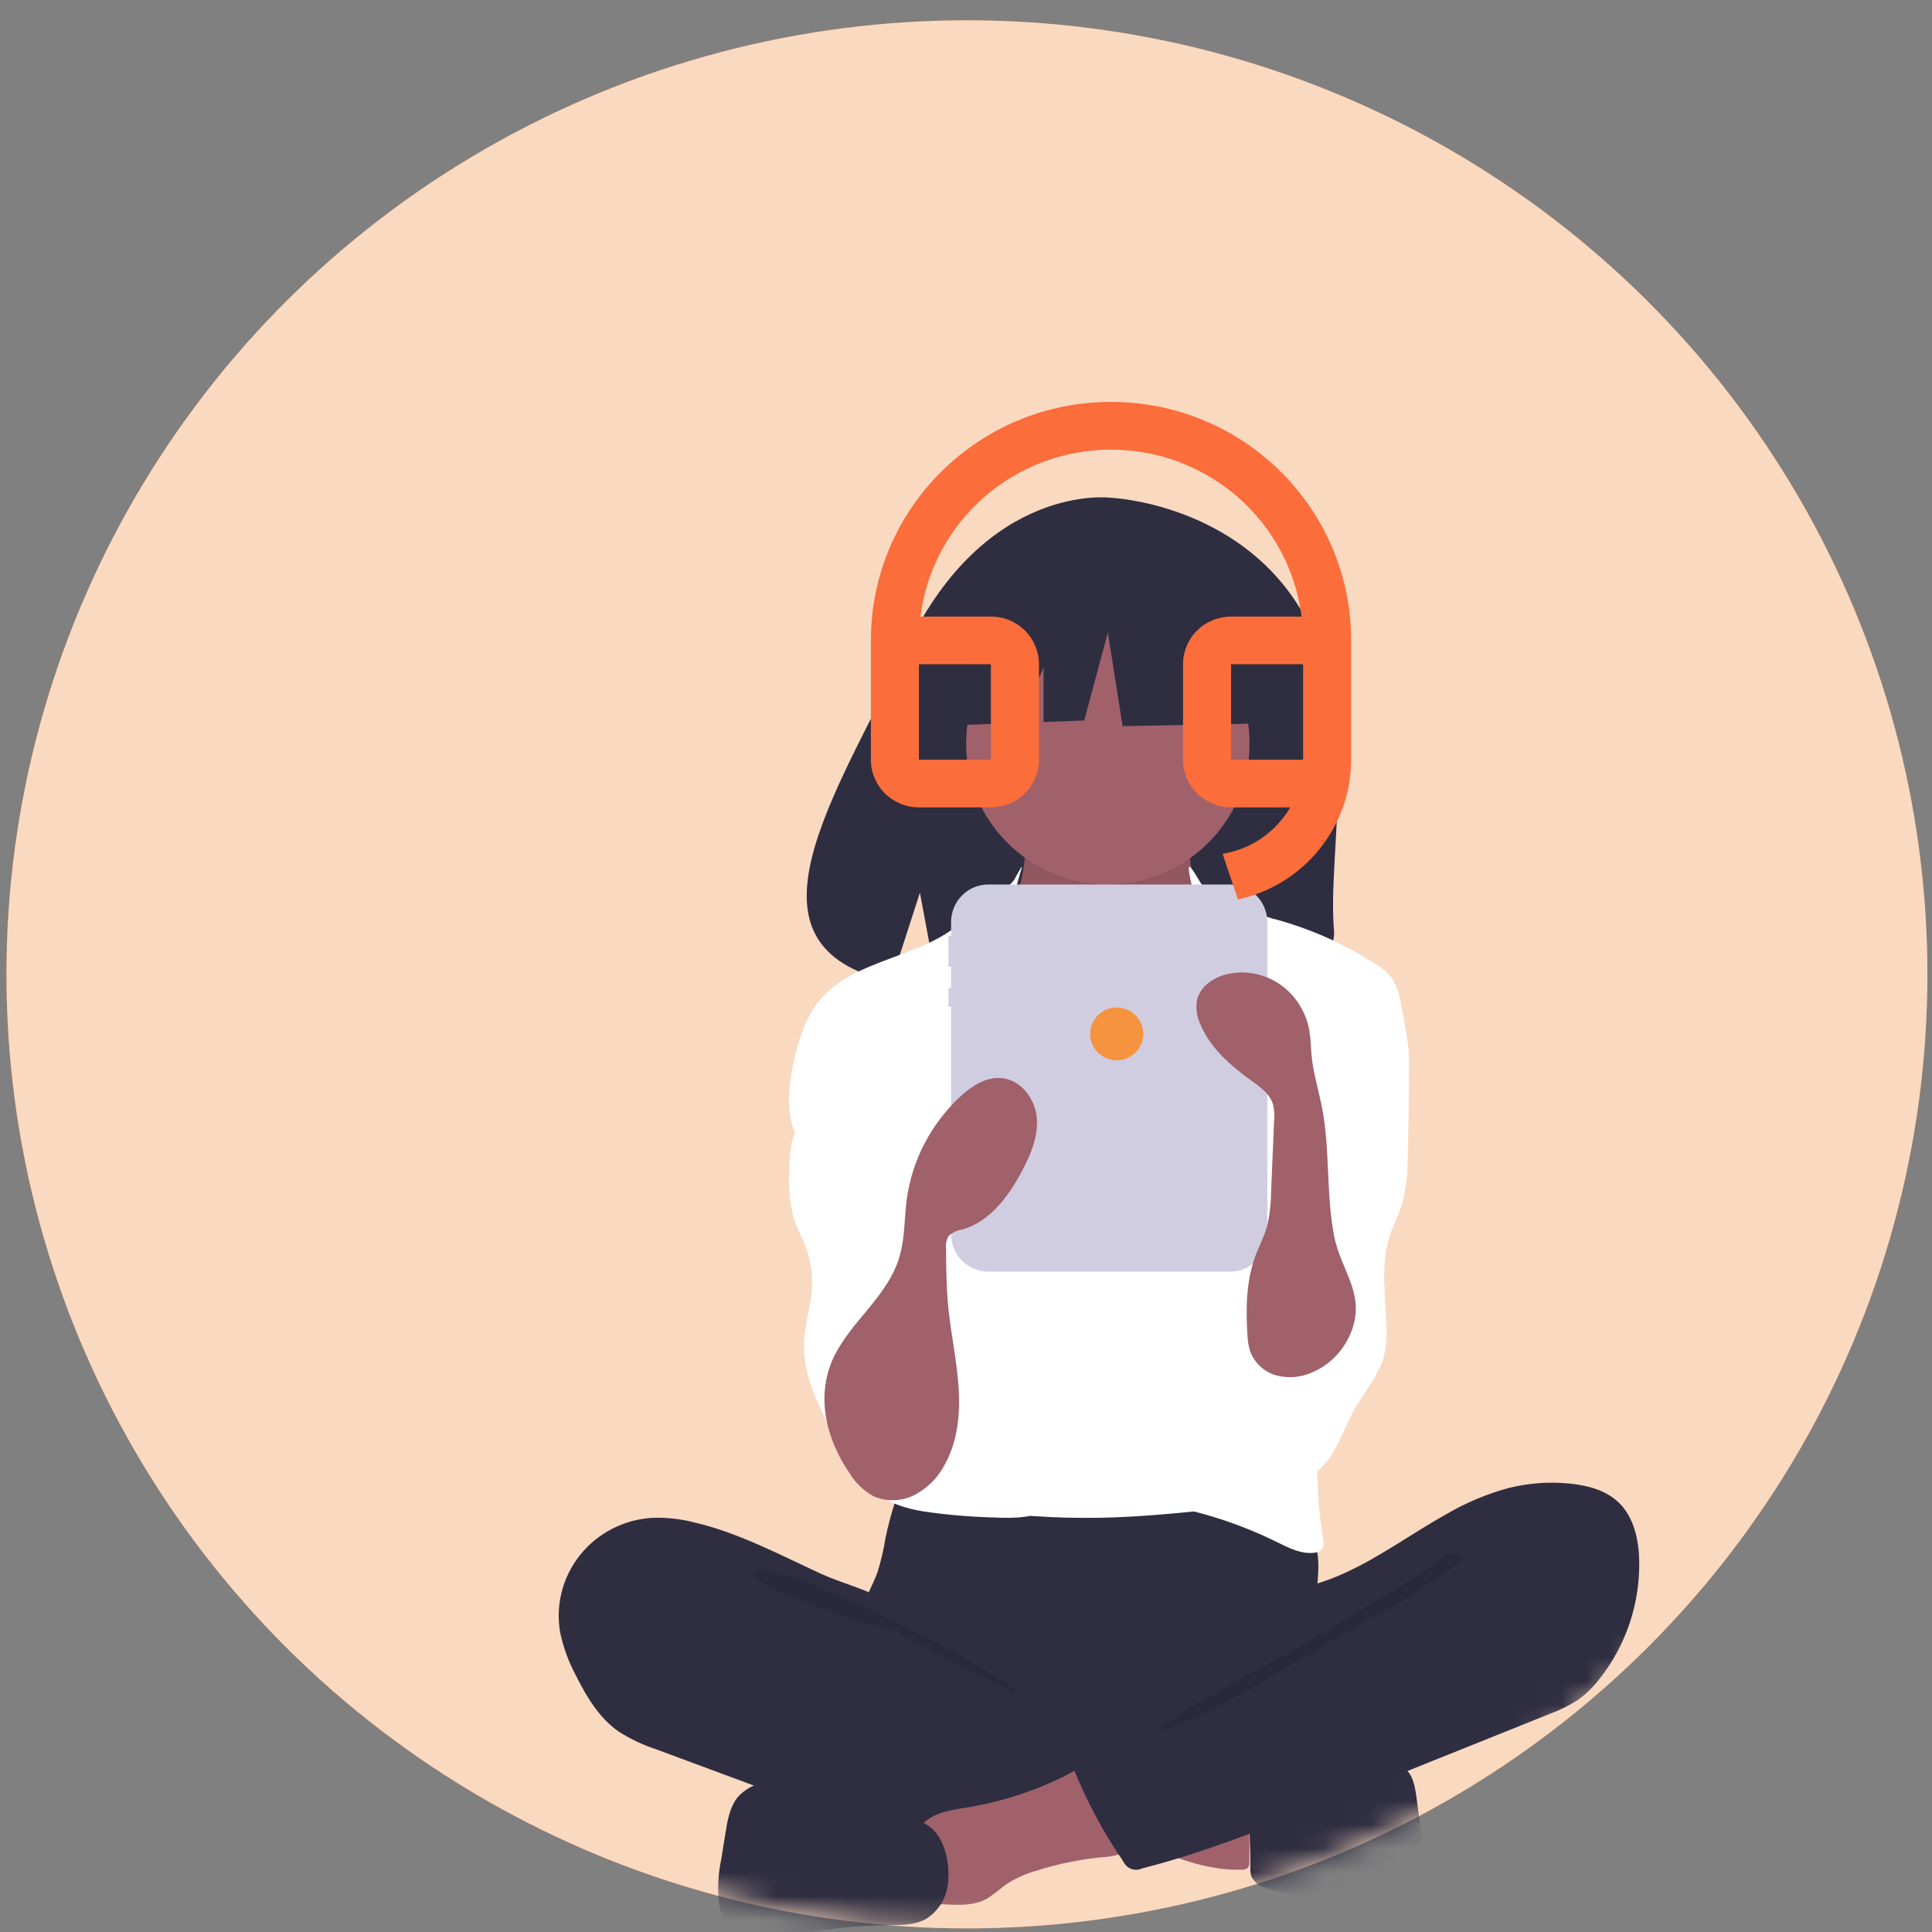 <svg width="81" height="81" viewBox="0 0 81 81" fill="none" xmlns="http://www.w3.org/2000/svg">
<rect x="0" y="0" width="81" height="81" fill="#808080" stroke="none"/>
<ellipse cx="40.539" cy="40.85" rx="40.269" ry="40" fill="#EB6709"/>
<ellipse cx="40.539" cy="40.85" rx="40.269" ry="40" fill="white" fill-opacity="0.75"/>
<mask id="mask0_3139_29205" style="mask-type:alpha" maskUnits="userSpaceOnUse" x="0" y="0" width="81" height="81">
<ellipse cx="40.539" cy="40.85" rx="40.269" ry="40" fill="#D8D8F8"/>
</mask>
<g mask="url(#mask0_3139_29205)">
<path d="M54.553 25.587C51.867 21.077 46.551 20.867 46.551 20.867C46.551 20.867 41.372 20.209 38.049 27.078C34.953 33.48 30.678 39.662 37.361 41.16L38.568 37.428L39.316 41.438C40.267 41.506 41.222 41.522 42.175 41.487C49.332 41.257 56.148 41.554 55.929 39.002C55.637 35.611 57.138 29.927 54.553 25.587Z" fill="#2F2E41"/>
<path d="M37.124 64.49C37.046 64.978 36.932 65.459 36.785 65.93C36.618 66.392 36.361 66.819 36.209 67.285C35.724 68.771 36.397 70.428 37.47 71.575C38.401 72.566 39.603 73.27 40.93 73.602C41.908 73.808 42.904 73.912 43.904 73.91C46.667 74.003 49.502 74.085 52.121 73.209C52.949 72.926 53.748 72.567 54.509 72.139C54.749 72.026 54.961 71.862 55.128 71.658C55.303 71.36 55.382 71.015 55.352 70.671C55.346 69.515 55.108 68.365 55.165 67.211C55.196 66.572 55.317 65.933 55.257 65.295C55.088 63.812 53.992 62.593 52.519 62.251C51.776 62.093 51.006 62.179 50.249 62.251C48.286 62.437 46.315 62.524 44.342 62.511C42.327 62.499 40.324 62.195 38.319 62.164C37.726 62.154 37.738 62.335 37.55 62.901C37.376 63.422 37.233 63.953 37.124 64.49Z" fill="#2F2E41"/>
<path d="M42.894 36.514C42.798 37.015 42.694 37.534 42.392 37.945C42.044 38.418 41.477 38.688 41.103 39.141C40.54 39.823 40.508 40.782 40.505 41.665C40.503 42.477 40.52 43.344 40.975 44.019C41.3 44.438 41.702 44.791 42.16 45.059C43.868 46.205 45.714 47.371 47.774 47.409C48.627 47.424 49.542 47.205 50.103 46.565C50.346 46.265 50.536 45.926 50.667 45.564C51.194 44.272 51.513 42.906 51.613 41.515C51.689 40.861 51.628 40.199 51.433 39.57C51.183 38.876 50.677 38.305 50.343 37.647C49.948 36.864 49.803 35.979 49.929 35.112C49.945 35.051 49.94 34.986 49.914 34.929C49.858 34.866 49.776 34.833 49.693 34.839L45.609 34.547C45.229 34.528 44.85 34.485 44.475 34.418C44.255 34.373 43.674 34.062 43.464 34.145C43.075 34.298 42.973 36.099 42.894 36.514Z" fill="#A0616A"/>
<path opacity="0.1" d="M42.894 36.514C42.798 37.015 42.694 37.534 42.392 37.945C42.044 38.418 41.477 38.688 41.103 39.141C40.54 39.823 40.508 40.782 40.505 41.665C40.503 42.477 40.52 43.344 40.975 44.019C41.3 44.438 41.702 44.791 42.16 45.059C43.868 46.205 45.714 47.371 47.774 47.409C48.627 47.424 49.542 47.205 50.103 46.565C50.346 46.265 50.536 45.926 50.667 45.564C51.194 44.272 51.513 42.906 51.613 41.515C51.689 40.861 51.628 40.199 51.433 39.57C51.183 38.876 50.677 38.305 50.343 37.647C49.948 36.864 49.803 35.979 49.929 35.112C49.945 35.051 49.94 34.986 49.914 34.929C49.858 34.866 49.776 34.833 49.693 34.839L45.609 34.547C45.229 34.528 44.85 34.485 44.475 34.418C44.255 34.373 43.674 34.062 43.464 34.145C43.075 34.298 42.973 36.099 42.894 36.514Z" fill="black"/>
<path d="M46.446 37.075C49.728 37.075 52.388 34.432 52.388 31.173C52.388 27.914 49.728 25.271 46.446 25.271C43.165 25.271 40.505 27.914 40.505 31.173C40.505 34.432 43.165 37.075 46.446 37.075Z" fill="#A0616A"/>
<path d="M43.372 44.047C43.662 44.391 44.012 44.677 44.404 44.891C44.813 45.064 45.252 45.149 45.694 45.142C46.754 45.173 47.903 44.974 48.64 44.194C49.59 43.19 49.559 41.569 50.304 40.397C50.364 40.29 50.446 40.199 50.544 40.128C50.669 40.059 50.81 40.025 50.952 40.032C51.893 40.023 52.712 40.647 53.452 41.242C53.8 41.487 54.099 41.799 54.331 42.159C54.478 42.451 54.578 42.765 54.628 43.089C54.995 44.922 55.114 46.796 55.232 48.664C55.297 49.695 55.362 50.727 55.358 51.761C55.342 55.166 54.568 58.514 53.799 61.827C53.7 62.253 53.564 62.731 53.185 62.935C53.016 63.013 52.834 63.058 52.649 63.069C50.446 63.334 48.238 63.599 46.02 63.634C45.155 63.647 44.289 63.626 43.425 63.569C43.276 63.567 43.128 63.541 42.987 63.491C42.797 63.397 42.632 63.255 42.511 63.077C41.311 61.53 41.24 59.392 41.248 57.417C41.267 52.589 41.435 47.765 41.754 42.944C41.78 42.547 41.786 42.063 41.506 41.75C42.051 42.578 42.676 43.347 43.372 44.047Z" fill="white"/>
<path d="M42.523 36.88C42.317 37.249 40.793 38.166 40.499 38.472C38.855 40.182 35.856 40.118 34.352 41.95C33.824 42.594 33.549 43.404 33.347 44.209C33.061 45.348 32.908 46.59 33.387 47.663C33.848 48.696 34.818 49.41 35.476 50.333C36.199 51.346 36.524 52.577 36.836 53.777C37.066 54.664 37.298 55.572 37.208 56.483C37.106 57.518 36.599 58.467 36.299 59.464C35.999 60.461 35.947 61.649 36.64 62.433C37.15 63.009 37.948 63.237 38.711 63.366C39.689 63.511 40.675 63.596 41.663 63.62C42.535 63.658 43.497 63.665 44.168 63.113C44.697 62.677 44.927 61.97 44.957 61.291C44.987 60.611 44.844 59.937 44.754 59.263C44.661 58.563 44.625 57.858 44.595 57.154C44.461 53.992 44.443 50.828 44.54 47.663C44.59 47.005 44.557 46.343 44.443 45.693C44.256 44.846 43.792 44.09 43.405 43.312C42.632 41.846 42.282 40.199 42.393 38.551C42.51 36.856 43.259 35.566 42.523 36.88Z" fill="white"/>
<path d="M50.745 37.575C51.053 37.889 52.1 37.992 52.492 38.194C52.861 38.363 53.246 38.495 53.641 38.588C55.071 38.996 56.431 39.615 57.676 40.422C57.935 40.572 58.164 40.768 58.351 40.999C58.548 41.317 58.675 41.673 58.724 42.043C58.916 42.985 59.109 43.938 59.066 44.898C59.02 45.916 58.71 46.903 58.403 47.876L57.254 51.513C56.397 54.227 55.534 56.968 55.293 59.802C55.16 61.373 55.219 62.953 55.47 64.51C55.518 64.663 55.496 64.829 55.412 64.966C55.336 65.04 55.237 65.085 55.131 65.094C54.576 65.18 54.04 64.9 53.538 64.653C52.003 63.896 50.365 63.365 48.675 63.077C49.335 62.132 49.845 61.092 50.185 59.993C50.379 59.295 50.531 58.587 50.642 57.872L51.176 54.812C51.393 53.693 51.546 52.563 51.634 51.428C51.675 51.001 51.65 50.572 51.56 50.153C51.437 49.754 51.273 49.369 51.072 49.003C50.191 47.189 49.778 45.119 50.125 43.136C50.276 42.268 50.571 41.399 50.448 40.527C50.33 39.688 50.453 39.036 50.236 38.206C49.343 34.798 50.166 36.985 50.745 37.575Z" fill="white"/>
<path d="M34.514 45.433C34.11 46.27 33.434 46.984 33.205 47.884C33.115 48.305 33.077 48.735 33.09 49.165C33.05 49.813 33.115 50.464 33.281 51.091C33.409 51.488 33.618 51.855 33.768 52.244C33.978 52.788 34.071 53.37 34.043 53.952C34.002 54.758 33.727 55.541 33.706 56.348C33.672 57.617 34.261 58.81 34.834 59.944C35.127 59.221 35.724 58.664 36.466 58.421C37.208 58.179 38.02 58.276 38.684 58.686C38.815 58.525 38.878 58.318 38.858 58.111C38.9 56.639 38.941 55.166 38.98 53.694C39.042 51.416 39.102 49.108 38.577 46.891C38.34 45.889 37.971 44.892 37.295 44.116C36.939 43.707 35.73 42.63 35.146 43.088C34.883 43.294 34.945 43.855 34.903 44.139C34.84 44.587 34.709 45.024 34.514 45.433Z" fill="white"/>
<path d="M58.854 42.924C59.021 43.531 59.092 44.159 59.066 44.786C59.074 46.065 59.056 47.344 59.014 48.623C59.02 49.279 58.934 49.933 58.759 50.566C58.625 50.977 58.418 51.364 58.279 51.774C57.865 53.003 58.091 54.337 58.127 55.631C58.152 56.05 58.115 56.47 58.018 56.879C57.8 57.681 57.211 58.33 56.801 59.056C56.411 59.747 56.176 60.521 55.71 61.165C55.245 61.809 54.438 62.319 53.657 62.122C53.065 61.972 52.645 61.46 52.354 60.934C51.719 59.779 51.502 58.448 51.737 57.157C52.029 55.586 52.974 54.193 53.314 52.631C53.782 50.487 53.071 48.275 53.092 46.082C53.083 45.739 53.13 45.396 53.234 45.067C53.412 44.566 53.796 44.166 54.15 43.765C54.593 43.263 55.005 42.736 55.382 42.185C55.636 41.815 55.981 40.864 56.431 40.785C57.435 40.609 58.605 42.166 58.854 42.924Z" fill="white"/>
<path d="M29.032 63.81C28.487 63.675 27.925 63.616 27.363 63.635C26.168 63.7 25.059 64.269 24.318 65.197C23.578 66.124 23.277 67.321 23.493 68.482C23.629 69.103 23.852 69.704 24.155 70.265C24.598 71.152 25.129 72.036 25.949 72.604C26.443 72.917 26.974 73.166 27.532 73.348L31.85 74.952C32.485 75.188 33.12 75.424 33.762 75.643C36.985 76.742 40.345 77.401 43.749 77.602C44.785 77.697 45.829 77.645 46.85 77.447C47.097 77.415 47.323 77.294 47.485 77.108C47.567 76.967 47.616 76.809 47.627 76.646L47.892 74.811C47.952 74.556 47.944 74.289 47.87 74.038C47.748 73.729 47.443 73.535 47.152 73.371C44.313 71.762 40.999 70.875 38.609 68.668C38.047 68.148 37.576 67.324 36.893 66.971C36.117 66.571 35.205 66.343 34.404 65.974C32.652 65.167 30.93 64.241 29.032 63.81Z" fill="#2F2E41"/>
<path opacity="0.1" d="M33.55 66.26C35.094 66.719 41.615 69.902 42.733 71.013C42.583 71.064 37.5 68.36 37.347 68.317C35.949 67.953 34.58 67.495 33.25 66.947C32.985 66.83 31.529 66.284 31.595 65.967C31.669 65.609 33.275 66.179 33.55 66.26Z" fill="black"/>
<path d="M52.062 78.387C52.15 78.393 52.237 78.369 52.307 78.32C52.37 78.247 52.398 78.153 52.384 78.061L52.377 75.695C51.637 75.371 50.809 75.267 49.996 75.167L46.203 74.701C46.29 74.712 45.61 76.202 45.715 76.401C45.898 76.752 47.303 77.063 47.7 77.228C49.078 77.804 50.51 78.436 52.062 78.387Z" fill="#A0616A"/>
<path d="M40.542 75.78C39.848 75.892 39.074 75.991 38.625 76.54C38.055 77.236 38.297 78.272 38.569 79.134C38.603 79.359 38.724 79.56 38.906 79.693C39.088 79.825 39.315 79.877 39.535 79.836C40.168 79.877 40.841 79.909 41.394 79.594C41.645 79.425 41.886 79.243 42.116 79.048C42.524 78.773 42.972 78.565 43.444 78.432C44.312 78.155 45.205 77.968 46.109 77.874C46.466 77.858 46.819 77.794 47.159 77.686C47.504 77.573 47.777 77.304 47.898 76.957C48.026 76.496 47.763 76.027 47.51 75.623C47.219 75.094 46.841 74.62 46.393 74.22C45.708 73.68 45.369 74.095 44.68 74.44C43.374 75.095 41.98 75.546 40.542 75.78Z" fill="#A0616A"/>
<path d="M38.529 76.357L34.105 75.027C33.574 74.839 33.02 74.73 32.459 74.703C31.89 74.679 31.339 74.906 30.947 75.325C30.604 75.734 30.505 76.294 30.42 76.825L30.237 77.96C30.115 78.533 30.08 79.121 30.135 79.704C30.194 80.295 30.518 80.825 31.013 81.141C31.626 81.48 32.376 81.314 33.059 81.172C34.439 80.885 35.843 80.732 37.252 80.715C37.781 80.709 38.336 80.715 38.804 80.463C39.356 80.131 39.71 79.543 39.751 78.892C39.837 77.922 39.52 76.655 38.529 76.357Z" fill="#2F2E41"/>
<path d="M54.178 74.874C54.726 74.771 55.209 74.437 55.734 74.24C56.473 73.963 57.274 73.963 58.057 73.967C58.344 73.938 58.634 74.001 58.889 74.145C59.234 74.391 59.322 74.883 59.381 75.322L59.735 77.972C59.829 78.466 59.839 78.975 59.764 79.472C59.66 79.963 59.347 80.437 58.892 80.564C58.34 80.717 57.798 80.339 57.276 80.091C55.972 79.47 54.457 79.629 53.097 79.165C52.834 79.109 52.606 78.934 52.471 78.686C52.425 78.539 52.408 78.383 52.423 78.228C52.446 77.377 52.278 76.214 52.518 75.4C52.733 74.668 53.567 74.874 54.178 74.874Z" fill="#2F2E41"/>
<path d="M63.213 62.395C64.088 62.171 64.995 62.108 65.891 62.208C66.607 62.289 67.345 62.492 67.868 62.996C68.504 63.61 68.709 64.56 68.726 65.453C68.754 67.231 68.175 68.963 67.087 70.355C66.822 70.707 66.506 71.016 66.15 71.273C65.767 71.517 65.358 71.718 64.932 71.871L55.471 75.671C52.982 76.67 50.484 77.673 47.889 78.332C47.745 78.402 47.58 78.411 47.43 78.355C47.28 78.3 47.159 78.186 47.093 78.038C46.264 76.832 45.569 75.537 45.02 74.176C44.967 74.11 44.949 74.023 44.971 73.941C44.994 73.859 45.054 73.794 45.133 73.766L51.824 69.851C52.315 69.59 52.772 69.269 53.186 68.895C53.475 68.61 53.712 68.274 53.886 67.904C54.024 67.609 54.037 66.913 54.214 66.695C54.388 66.481 54.981 66.464 55.255 66.38C55.642 66.26 56.02 66.114 56.389 65.944C57.885 65.262 59.218 64.272 60.653 63.473C61.458 63.005 62.318 62.642 63.213 62.395Z" fill="#2F2E41"/>
<path opacity="0.1" d="M59.782 65.816C58.593 66.642 57.054 67.401 55.876 68.249C55.474 68.538 48.77 72.025 48.675 72.487C49.774 72.659 56.777 68.127 57.779 67.675C58.781 67.223 59.669 66.586 60.549 65.953C60.773 65.791 61.724 65.306 61.08 65.126C60.717 65.025 60.05 65.651 59.782 65.816Z" fill="black"/>
<path d="M51.577 37.084H41.429C40.57 37.084 39.874 37.79 39.874 38.661V39.238H39.764V40.53H39.874V41.434H39.764V42.208H39.874V51.736C39.874 52.607 40.57 53.313 41.429 53.313H51.577C52.436 53.313 53.132 52.607 53.132 51.736V38.661C53.132 37.79 52.436 37.084 51.577 37.084V37.084Z" fill="#D0CDE1"/>
<path d="M52.883 25.686L47.685 23.068L40.506 24.139L39.021 30.445L42.718 30.308L43.751 27.992V30.27L45.457 30.207L46.447 26.519L47.066 30.445L53.131 30.326L52.883 25.686Z" fill="#2F2E41"/>
<path d="M35.623 61.772C35.864 62.168 36.207 62.497 36.618 62.728C37.165 62.969 37.796 62.953 38.329 62.684C38.854 62.412 39.283 61.996 39.563 61.488C40.143 60.499 40.263 59.316 40.19 58.182C40.118 57.048 39.867 55.931 39.757 54.8C39.676 53.978 39.669 53.151 39.663 52.325C39.643 52.151 39.681 51.976 39.77 51.824C39.925 51.675 40.126 51.579 40.342 51.548C41.511 51.213 42.288 50.154 42.844 49.105C43.215 48.404 43.539 47.638 43.467 46.854C43.395 46.07 42.812 45.28 42.002 45.2C41.334 45.134 40.717 45.544 40.235 45.996C39.019 47.144 38.238 48.652 38.017 50.28C37.911 51.078 37.941 51.897 37.717 52.67C37.238 54.323 35.739 55.336 34.992 56.823C34.169 58.462 34.623 60.322 35.623 61.772Z" fill="#A0616A"/>
<path d="M56.631 55.89C56.312 56.661 55.705 57.265 54.95 57.565C54.485 57.759 53.972 57.791 53.488 57.658C53.002 57.518 52.606 57.151 52.417 56.665C52.343 56.424 52.303 56.173 52.297 55.919C52.227 54.81 52.254 53.668 52.643 52.632C52.793 52.233 52.995 51.854 53.113 51.443C53.229 50.968 53.289 50.481 53.29 49.992L53.418 46.966C53.439 46.746 53.424 46.524 53.374 46.31C53.247 45.872 52.852 45.587 52.49 45.326C51.615 44.696 50.751 43.96 50.327 42.947C50.181 42.642 50.129 42.298 50.178 41.961C50.297 41.36 50.882 40.971 51.46 40.84C52.225 40.667 53.024 40.825 53.674 41.277C54.323 41.73 54.766 42.438 54.9 43.237C54.957 43.578 54.956 43.927 54.99 44.272C55.061 45.003 55.285 45.708 55.425 46.429C55.77 48.204 55.592 50.039 55.933 51.814C56.218 53.298 57.295 54.267 56.631 55.89Z" fill="#A0616A"/>
<path d="M46.818 44.453C47.433 44.453 47.932 43.958 47.932 43.347C47.932 42.736 47.433 42.24 46.818 42.24C46.202 42.24 45.704 42.736 45.704 43.347C45.704 43.958 46.202 44.453 46.818 44.453Z" fill="#F6933E"/>
<path d="M56.646 31.852C56.646 33.219 56.175 34.546 55.312 35.611C54.449 36.677 53.246 37.418 51.901 37.712L51.259 35.798C51.847 35.701 52.407 35.477 52.897 35.14C53.387 34.803 53.796 34.362 54.094 33.85H51.613C51.079 33.85 50.566 33.639 50.189 33.264C49.811 32.889 49.599 32.38 49.599 31.85V27.85C49.599 27.319 49.811 26.811 50.189 26.435C50.566 26.06 51.079 25.85 51.613 25.85H54.57C54.325 23.916 53.377 22.139 51.906 20.85C50.435 19.562 48.541 18.851 46.579 18.851C44.617 18.851 42.723 19.562 41.252 20.85C39.781 22.139 38.833 23.916 38.588 25.85H41.545C42.08 25.85 42.592 26.06 42.969 26.435C43.347 26.811 43.559 27.319 43.559 27.85V31.85C43.559 32.38 43.347 32.889 42.969 33.264C42.592 33.639 42.08 33.85 41.545 33.85H38.525C37.991 33.85 37.479 33.639 37.102 33.264C36.724 32.889 36.512 32.38 36.512 31.85V26.85C36.512 21.327 41.019 16.85 46.579 16.85C52.139 16.85 56.646 21.327 56.646 26.85V31.852ZM54.633 31.85V27.85H51.613V31.85H54.633ZM38.525 27.85V31.85H41.545V27.85H38.525Z" fill="#FB6D3A"/>
</g>
</svg>
